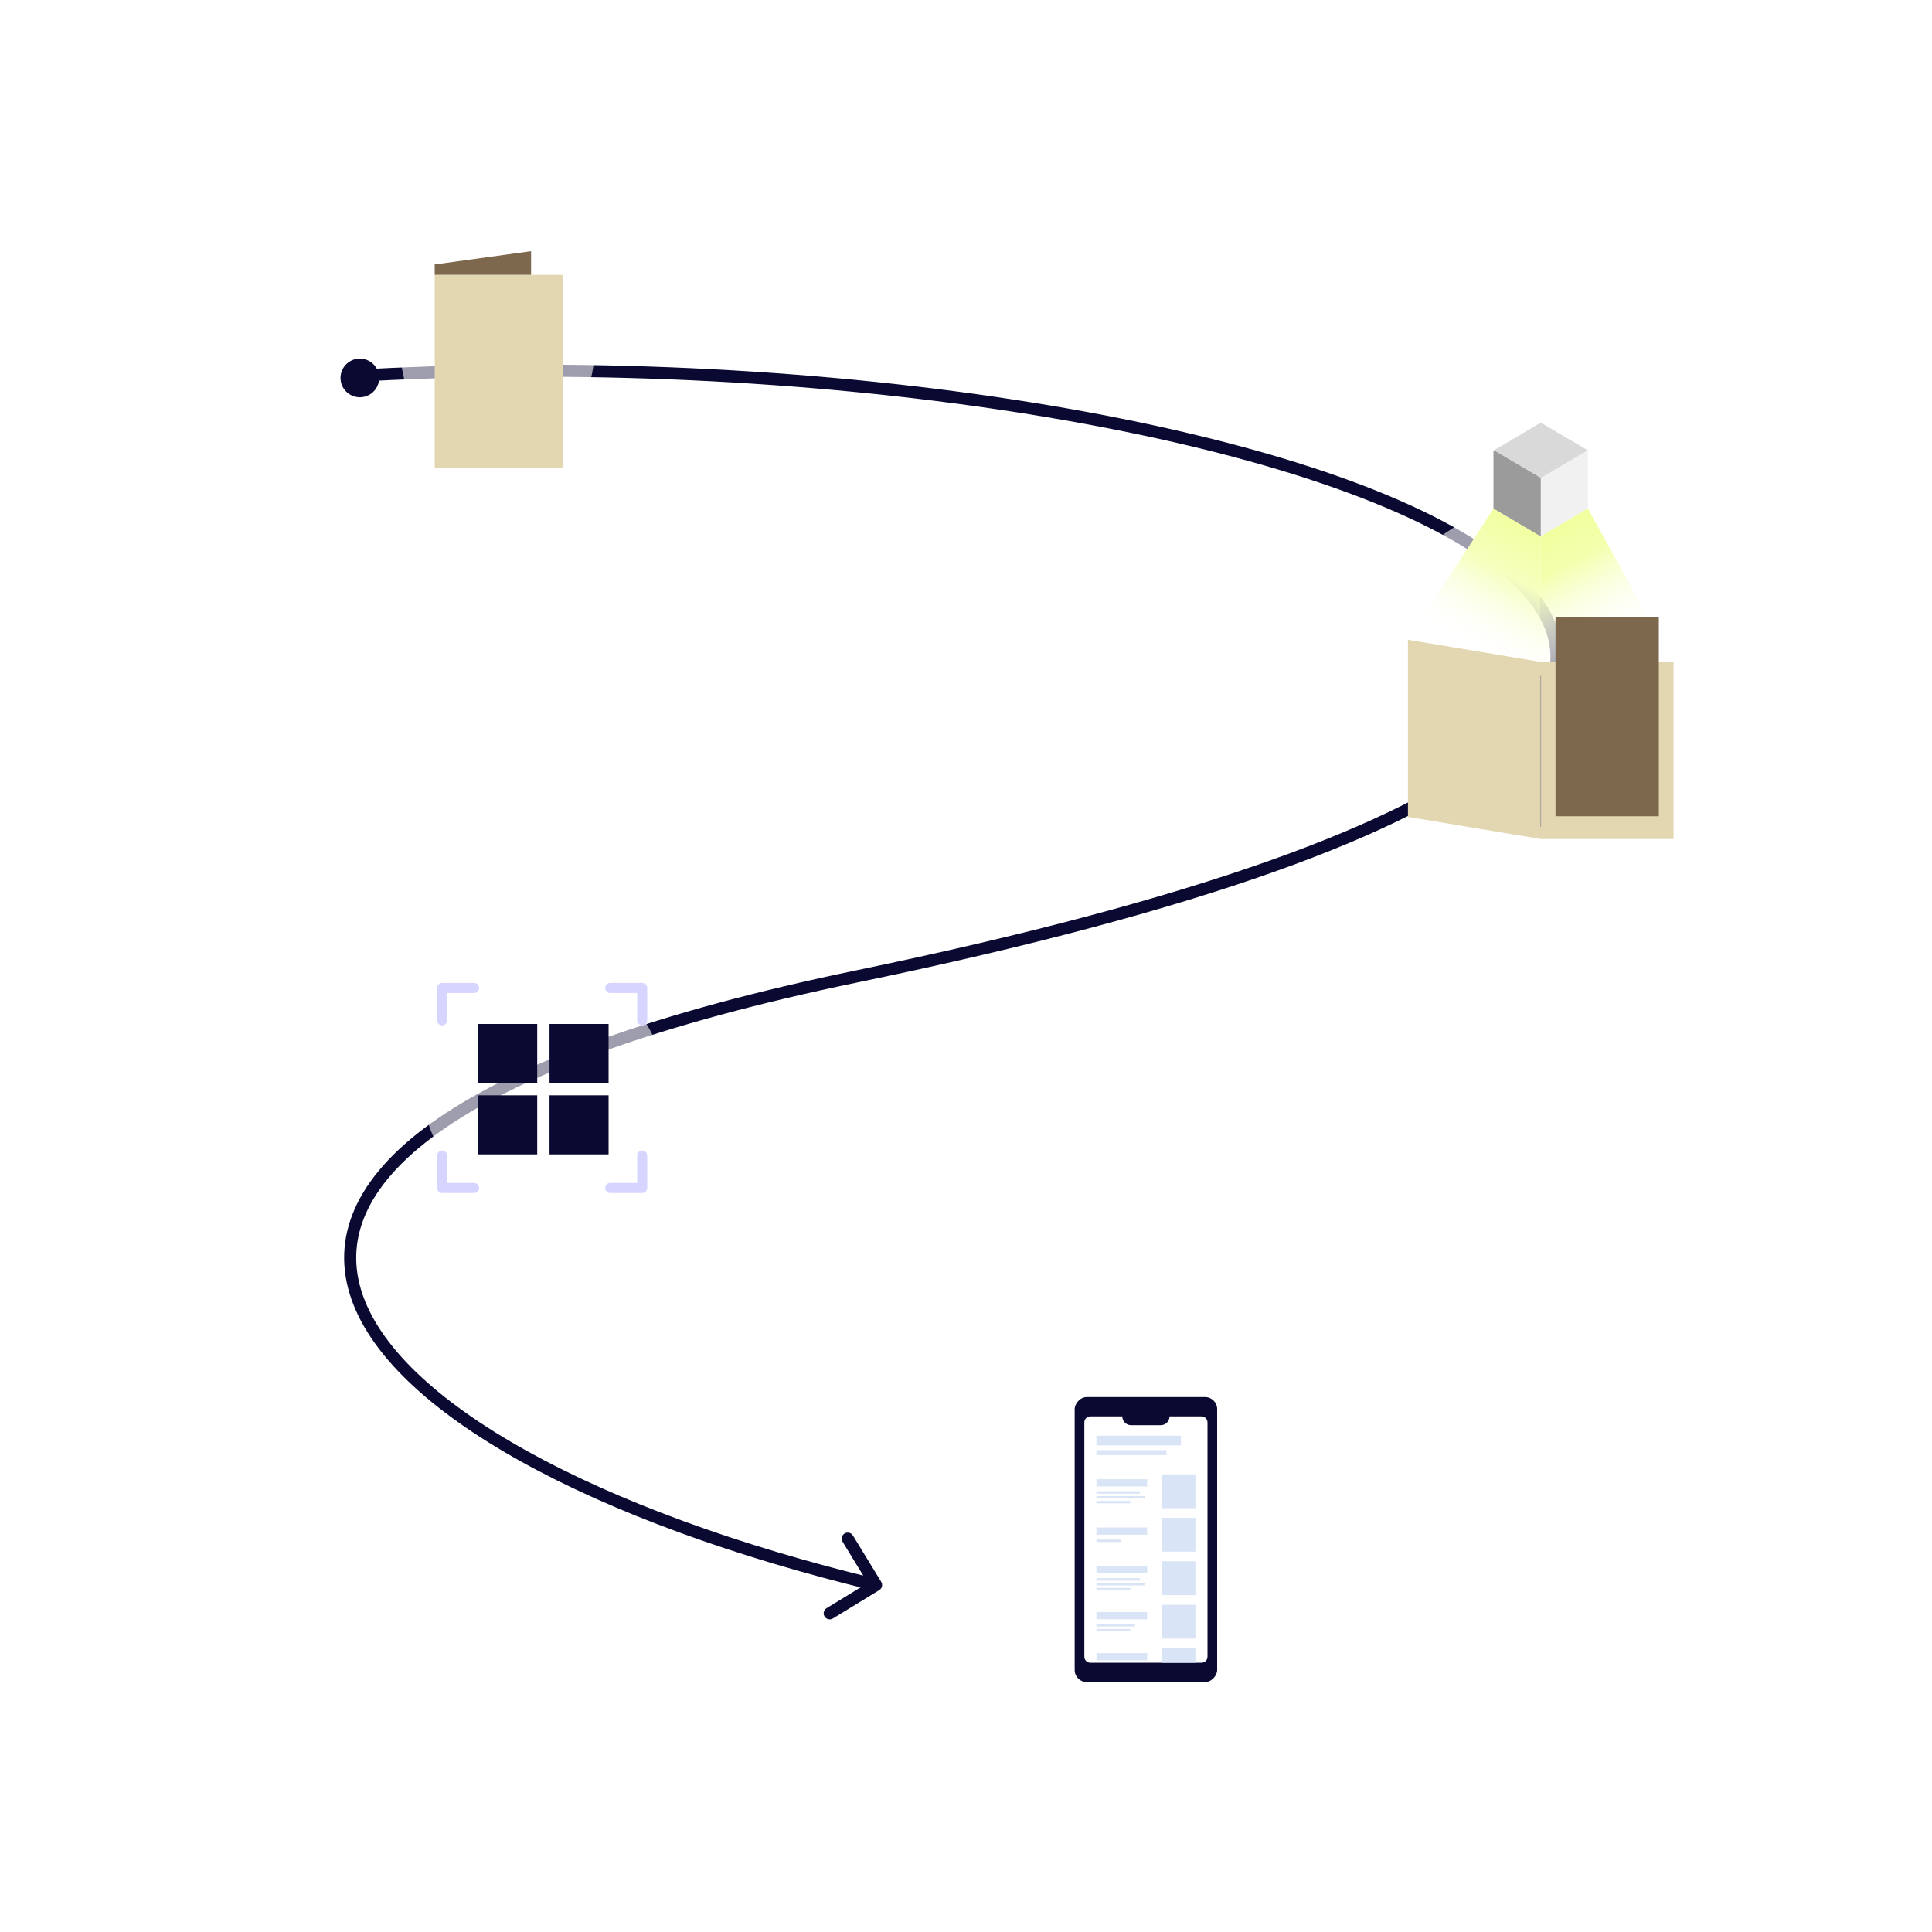 <svg width="800" height="800" viewBox="0 0 800 800" fill="none" xmlns="http://www.w3.org/2000/svg">
<rect width="800" height="800" fill="white"/>
<path d="M354.763 404.308L355.27 406.756L354.763 404.308ZM364.066 658.441C365.244 657.721 365.616 656.182 364.896 655.004L353.163 635.805C352.443 634.627 350.905 634.256 349.726 634.976C348.548 635.696 348.177 637.234 348.897 638.412L359.326 655.478L342.26 665.907C341.082 666.627 340.711 668.166 341.431 669.344C342.151 670.522 343.689 670.893 344.868 670.174L364.066 658.441ZM152.894 157.804C248.221 152.814 344.357 158.43 425.945 171.511C507.634 184.608 574.404 205.137 611.249 229.761C629.71 242.1 640.13 255.111 641.776 268.265C643.403 281.263 636.56 295.437 617.929 310.439C599.319 325.424 569.377 340.853 526.002 356.267C482.662 371.667 426.062 386.999 354.256 401.86L355.27 406.756C427.214 391.867 484.051 376.48 527.676 360.978C571.265 345.489 601.816 329.833 621.065 314.333C640.293 298.851 648.677 283.142 646.738 267.644C644.817 252.301 632.879 238.204 614.027 225.604C576.247 200.354 508.579 179.696 426.737 166.574C344.794 153.436 248.305 147.802 152.632 152.811L152.894 157.804ZM354.256 401.86C271.11 419.067 215.203 439.992 181.847 462.744C165.155 474.13 153.963 486.073 147.908 498.383C141.821 510.757 140.996 523.365 144.811 535.819C152.37 560.499 178.018 584.215 215.713 605.16C253.543 626.181 304.031 644.703 362.176 658.738L363.349 653.877C305.494 639.913 255.462 621.528 218.141 600.79C180.685 579.976 156.553 557.082 149.591 534.355C146.146 523.105 146.875 511.811 152.395 500.59C157.946 489.305 168.412 477.961 184.665 466.874C217.2 444.682 272.333 423.92 355.27 406.756L354.256 401.86Z" fill="#0A0931"/>
<circle cx="149" cy="156.5" r="8" fill="#0A0931"/>
<circle cx="206" cy="146.5" r="40" fill="white" fill-opacity="0.6"/>
<path d="M180 193.622V113.803H233.213V193.622H180Z" fill="#E3D7B1"/>
<path d="M180 109.5V113.803H219.909V104L180 109.5Z" fill="#7D684D"/>
<circle cx="638" cy="278.5" r="70" fill="white" fill-opacity="0.6"/>
<path d="M657.5 210.5L638 222V274H692.5L657.5 210.5Z" fill="url(#paint0_linear_101_120)"/>
<path d="M618.5 210.5L638 222V274L583 265L618.5 210.5Z" fill="url(#paint1_linear_101_120)"/>
<path d="M638 175C631.833 178.667 619.3 186.1 618.5 186.5L638 198L657.5 186.5L638 175Z" fill="#D9D9D9"/>
<path d="M618.5 210.5V186.5L638 198V222L618.5 210.5Z" fill="#9B9B9B"/>
<path d="M618.5 210.5V186.5L638 198V222L618.5 210.5Z" fill="#9B9B9B"/>
<path d="M618.5 210.5V186.5L638 198V222L618.5 210.5Z" fill="#9B9B9B"/>
<path d="M657.5 210.5V186.5L638 198V222L657.5 210.5Z" fill="#F1F1F1"/>
<path d="M583 264.921L638 274.088H693V347.421H638L583 338.255V264.921Z" fill="#E3D7B1"/>
<path d="M638 279.944V342.249" stroke="#8E8E8E" stroke-width="0.25" stroke-linecap="round"/>
<path d="M686.889 255.5H644.111V338H686.889V255.5Z" fill="#7D684D"/>
<rect width="59" height="118" rx="5" transform="matrix(-1 0 0 1 504 578.5)" fill="#0A0931"/>
<path d="M451.5 688.5H497.5C498.881 688.5 500 687.381 500 686V589C500 587.619 498.881 586.5 497.5 586.5H484.275C484.275 588.512 482.644 590.143 480.632 590.143H468.368C466.356 590.143 464.725 588.512 464.725 586.5H451.5C450.119 586.5 449 587.619 449 589V686C449 687.381 450.119 688.5 451.5 688.5Z" fill="white"/>
<rect x="481" y="610.5" width="14" height="14" fill="#D9E4F6"/>
<rect x="454" y="617.5" width="18" height="1" fill="#D9E4F6"/>
<rect x="454" y="619.5" width="20" height="1" fill="#D9E4F6"/>
<rect x="454" y="621.5" width="14" height="1" fill="#D9E4F6"/>
<rect x="454" y="612.5" width="21" height="3" fill="#D9E4F6"/>
<rect x="481" y="628.5" width="14" height="14" fill="#D9E4F6"/>
<rect x="454" y="637.5" width="10" height="1" fill="#D9E4F6"/>
<rect x="454" y="632.5" width="21" height="3" fill="#D9E4F6"/>
<rect x="481" y="646.5" width="14" height="14" fill="#D9E4F6"/>
<rect x="454" y="653.5" width="18" height="1" fill="#D9E4F6"/>
<rect x="454" y="655.5" width="20" height="1" fill="#D9E4F6"/>
<rect x="454" y="657.5" width="14" height="1" fill="#D9E4F6"/>
<rect x="454" y="648.5" width="21" height="3" fill="#D9E4F6"/>
<rect x="481" y="664.5" width="14" height="14" fill="#D9E4F6"/>
<rect x="454" y="672.5" width="16" height="1" fill="#D9E4F6"/>
<rect x="454" y="674.5" width="14" height="1" fill="#D9E4F6"/>
<rect x="454" y="667.5" width="21" height="3" fill="#D9E4F6"/>
<rect x="481" y="682.5" width="14" height="6" fill="#D9E4F6"/>
<rect x="454" y="684.5" width="21" height="3" fill="#D9E4F6"/>
<rect x="454" y="594.5" width="35" height="4" fill="#D9E4F6"/>
<rect x="454" y="600.5" width="29" height="2" fill="#D9E4F6"/>
<circle cx="225" cy="450" r="50" fill="white" fill-opacity="0.6"/>
<path fill-rule="evenodd" clip-rule="evenodd" d="M250.6 409.092C250.6 407.937 251.528 407 252.672 407H265.929C267.073 407 268 407.937 268 409.092V422.483C268 423.639 267.073 424.576 265.929 424.576C264.785 424.576 263.857 423.639 263.857 422.483V411.185H252.672C251.528 411.185 250.6 410.248 250.6 409.092Z" fill="#D6D5FF"/>
<path fill-rule="evenodd" clip-rule="evenodd" d="M198.4 409.092C198.4 407.937 197.472 407 196.328 407H183.071C181.927 407 181 407.937 181 409.092V422.483C181 423.639 181.927 424.576 183.071 424.576C184.215 424.576 185.143 423.639 185.143 422.483V411.185H196.328C197.472 411.185 198.4 410.248 198.4 409.092Z" fill="#D6D5FF"/>
<path fill-rule="evenodd" clip-rule="evenodd" d="M198.4 491.908C198.4 493.063 197.472 494 196.328 494H183.071C181.927 494 181 493.063 181 491.908V478.517C181 477.361 181.927 476.424 183.071 476.424C184.215 476.424 185.143 477.361 185.143 478.517V489.815H196.328C197.472 489.815 198.4 490.752 198.4 491.908Z" fill="#D6D5FF"/>
<path fill-rule="evenodd" clip-rule="evenodd" d="M250.6 491.908C250.6 493.063 251.528 494 252.672 494H265.929C267.073 494 268 493.063 268 491.908V478.517C268 477.361 267.073 476.424 265.929 476.424C264.785 476.424 263.857 477.361 263.857 478.517V489.815H252.672C251.528 489.815 250.6 490.752 250.6 491.908Z" fill="#D6D5FF"/>
<rect x="198" y="424" width="24.453" height="24.453" fill="#0A0931"/>
<rect x="227.547" y="424" width="24.453" height="24.453" fill="#0A0931"/>
<rect x="198" y="453.547" width="24.453" height="24.453" fill="#0A0931"/>
<rect x="227.547" y="453.547" width="24.453" height="24.453" fill="#0A0931"/>
<defs>
<linearGradient id="paint0_linear_101_120" x1="646.5" y1="210.5" x2="675.5" y2="264.5" gradientUnits="userSpaceOnUse">
<stop stop-color="#F1FF99"/>
<stop offset="0.359" stop-color="#F4FFAE"/>
<stop offset="1" stop-color="white" stop-opacity="0"/>
</linearGradient>
<linearGradient id="paint1_linear_101_120" x1="629.5" y1="210.5" x2="600.5" y2="264.5" gradientUnits="userSpaceOnUse">
<stop stop-color="#F1FF99"/>
<stop offset="0.438" stop-color="#F6FFBE"/>
<stop offset="1" stop-color="white" stop-opacity="0"/>
</linearGradient>
</defs>
</svg>
